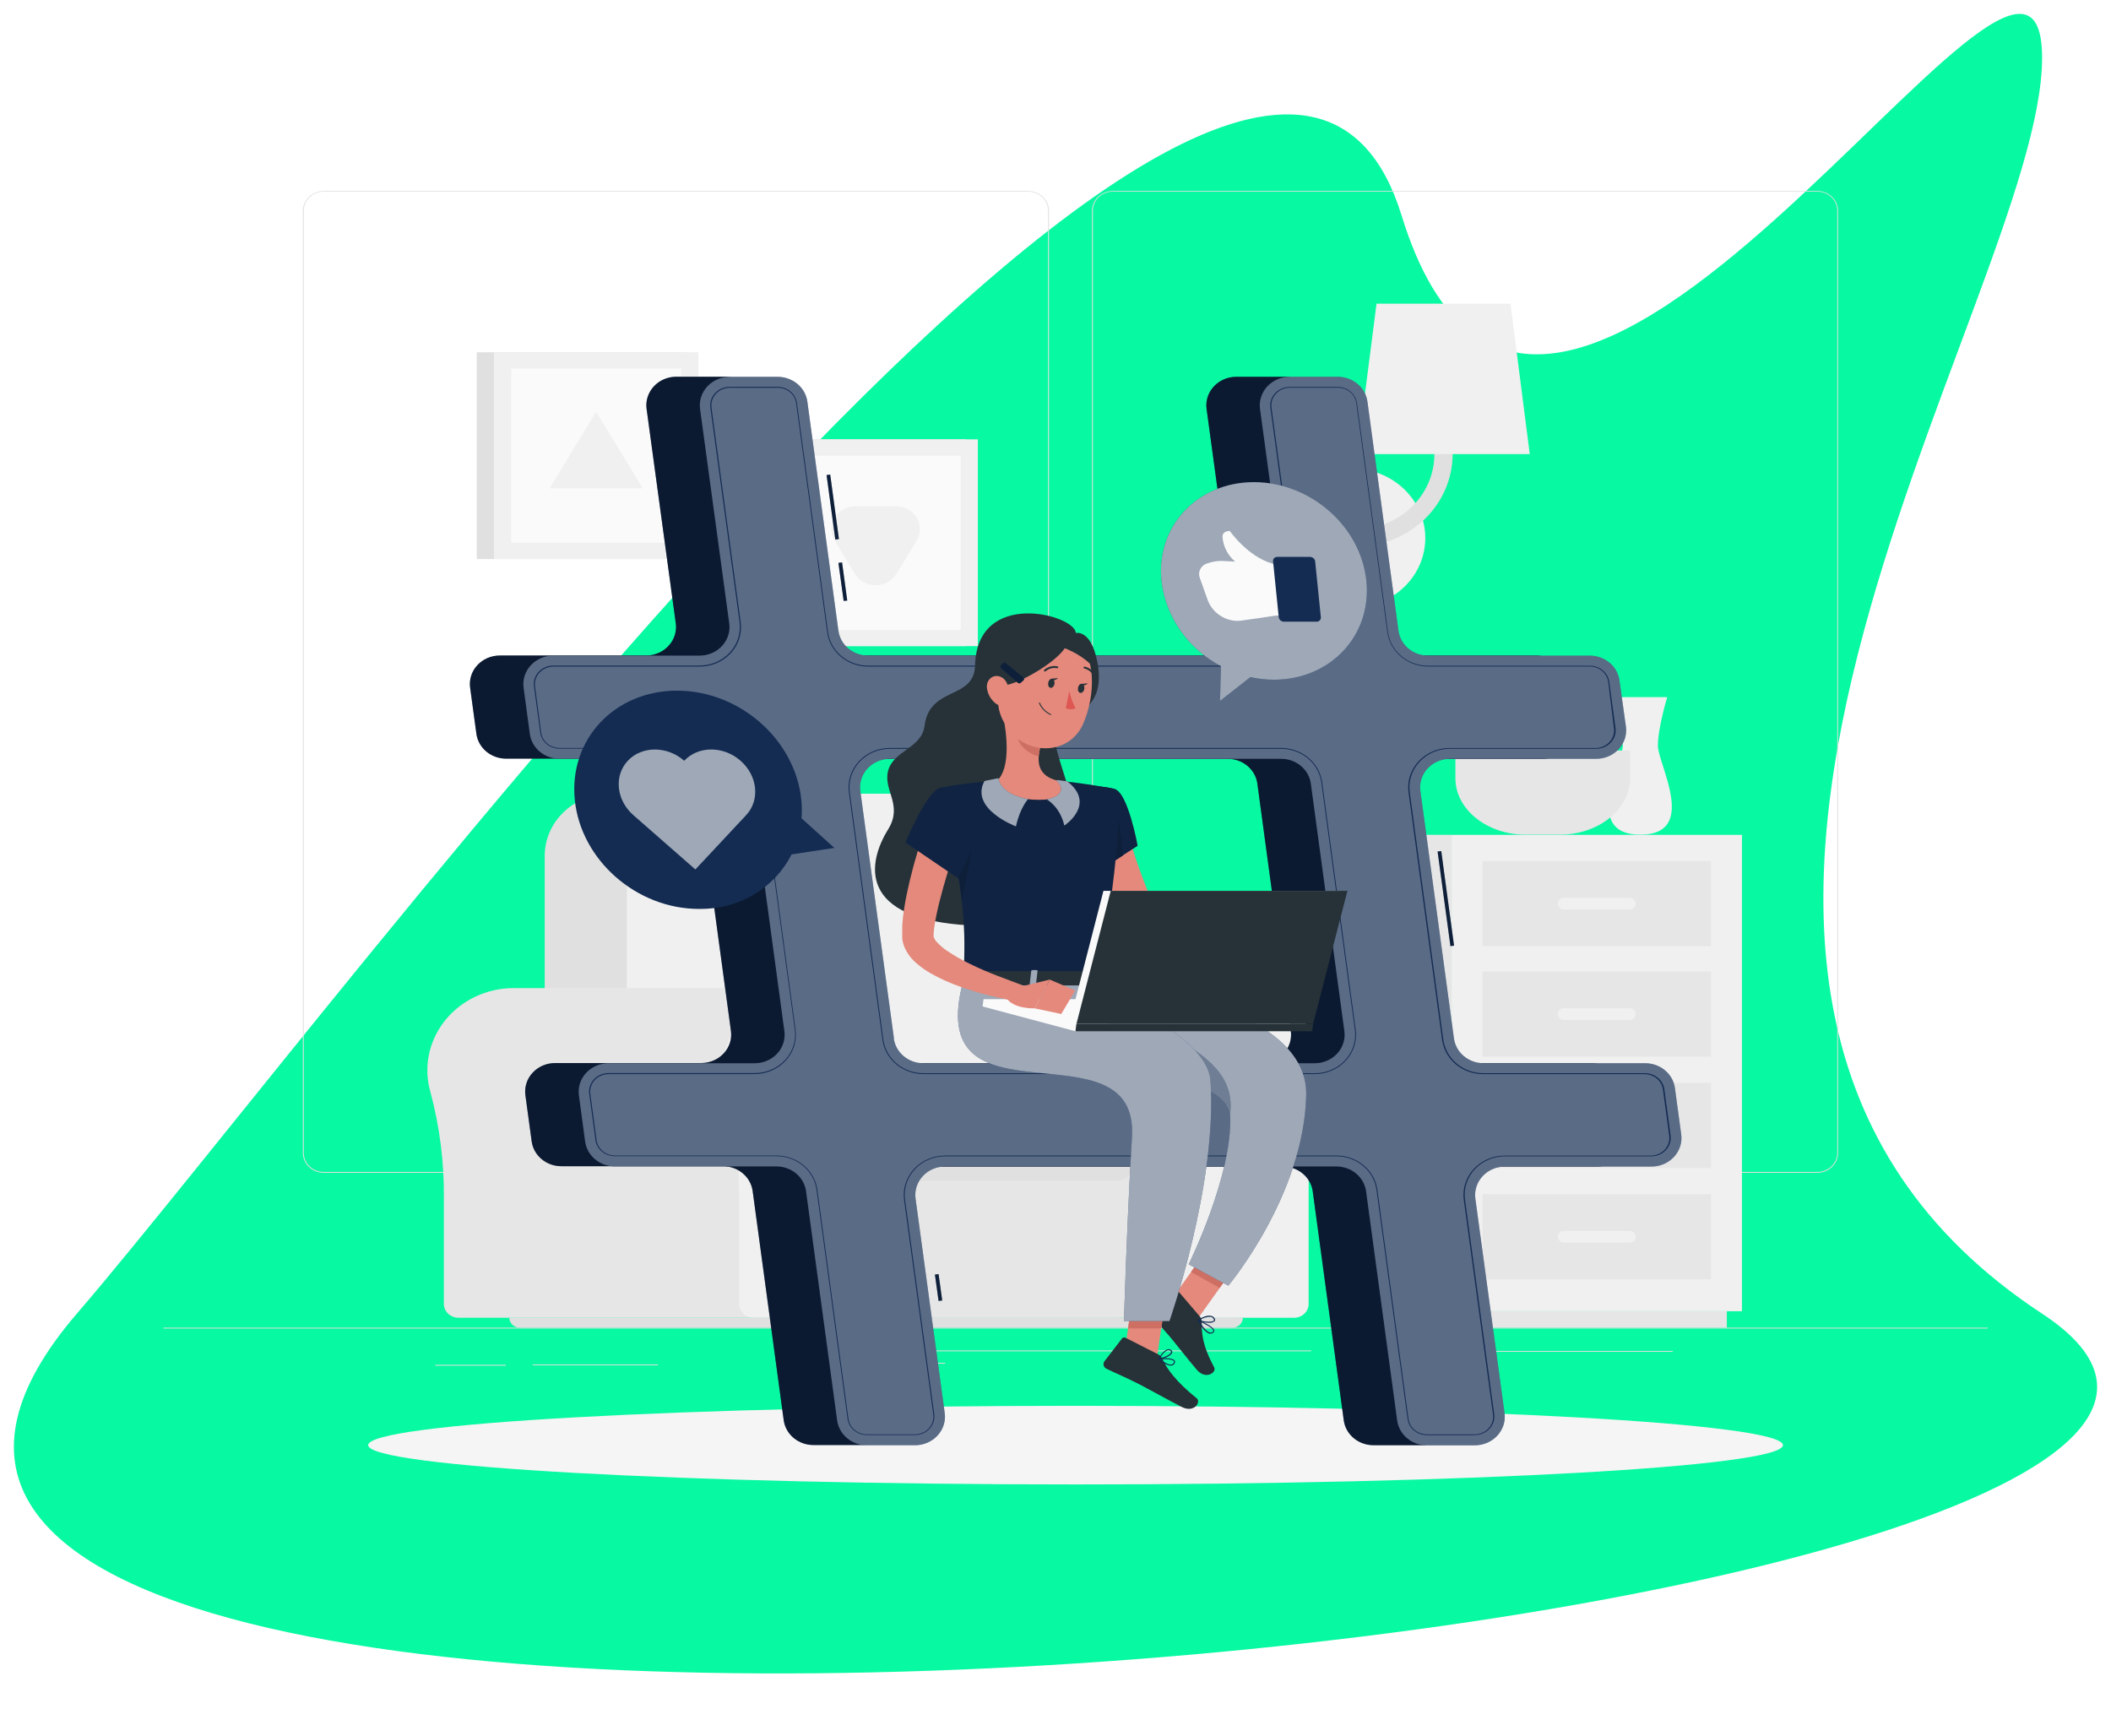 <svg width="608" height="500" viewBox="0 0 608 500" fill="none" xmlns="http://www.w3.org/2000/svg">
<g filter="url(#filter0_d_920_8628)">
<path d="M588.156 374.374C446.422 281.308 588.156 82.395 588.156 12.618C588.156 -57.159 444.699 191.354 403.682 58.068C362.666 -75.217 96.969 287.312 22.129 374.374C-130.047 551.404 729.891 467.44 588.156 374.374Z" fill="#07F9A2"/>
</g>
<g clip-path="url(#clip0_920_8628)">
<path d="M572.476 382.4H47.082V382.65H572.476V382.4Z" fill="#E0E0E0"/>
<path d="M189.538 392.99H153.391V393.24H189.538V392.99Z" fill="#E0E0E0"/>
<path d="M145.688 393.11H125.345V393.36H145.688V393.11Z" fill="#E0E0E0"/>
<path d="M272.203 392.53H230.97V392.78H272.203V392.53Z" fill="#E0E0E0"/>
<path d="M377.618 388.97H255.958V389.22H377.618V388.97Z" fill="#E0E0E0"/>
<path d="M481.762 389.1H426.081V389.35H481.762V389.1Z" fill="#E0E0E0"/>
<path d="M296.119 337.8H93.222C91.633 337.797 90.109 337.195 88.987 336.124C87.864 335.054 87.233 333.603 87.233 332.09V60.66C87.247 59.156 87.884 57.718 89.005 56.658C90.126 55.599 91.642 55.003 93.222 55H296.119C297.71 55 299.237 55.602 300.362 56.672C301.487 57.743 302.119 59.196 302.119 60.71V332.09C302.119 333.604 301.487 335.057 300.362 336.128C299.237 337.198 297.71 337.8 296.119 337.8ZM93.222 55.2C91.703 55.203 90.246 55.779 89.172 56.803C88.099 57.826 87.496 59.214 87.496 60.66V332.09C87.496 333.536 88.099 334.924 89.172 335.947C90.246 336.971 91.703 337.547 93.222 337.55H296.119C297.64 337.547 299.098 336.971 300.173 335.948C301.248 334.924 301.854 333.537 301.856 332.09V60.66C301.854 59.213 301.248 57.825 300.173 56.802C299.098 55.779 297.64 55.203 296.119 55.2H93.222Z" fill="#E0E0E0"/>
<path d="M523.415 337.8H320.508C318.917 337.797 317.393 337.195 316.268 336.125C315.144 335.054 314.511 333.604 314.508 332.09V60.66C314.524 59.155 315.164 57.717 316.287 56.658C317.41 55.598 318.926 55.002 320.508 55H523.415C524.994 55.005 526.507 55.602 527.626 56.662C528.745 57.721 529.38 59.158 529.394 60.66V332.09C529.394 333.601 528.765 335.05 527.644 336.121C526.523 337.191 525.003 337.795 523.415 337.8ZM320.508 55.2C318.987 55.203 317.529 55.779 316.454 56.802C315.379 57.825 314.773 59.213 314.771 60.66V332.09C314.773 333.537 315.379 334.924 316.454 335.948C317.529 336.971 318.987 337.547 320.508 337.55H523.415C524.936 337.547 526.394 336.971 527.469 335.948C528.544 334.924 529.15 333.537 529.152 332.09V60.66C529.15 59.213 528.544 57.825 527.469 56.802C526.394 55.779 524.936 55.203 523.415 55.2H320.508Z" fill="#E0E0E0"/>
<path d="M271.678 284.61C271.1 284.61 270.522 284.61 269.933 284.66C266.272 284.906 262.713 285.92 259.512 287.629C256.311 289.338 253.547 291.7 251.417 294.545C249.288 297.391 247.847 300.649 247.197 304.087C246.547 307.525 246.704 311.057 247.657 314.43C250.371 324.503 251.682 334.872 251.555 345.27V375.55C251.555 376.611 251.998 377.629 252.786 378.379C253.575 379.129 254.644 379.55 255.758 379.55H356.76V284.61H271.678Z" fill="#E6E6E6"/>
<path d="M381.601 308.28C381.563 302.158 379.035 296.287 374.546 291.9C370.058 287.513 363.959 284.951 357.528 284.752C351.098 284.553 344.836 286.731 340.058 290.831C335.279 294.931 332.355 300.633 331.898 306.74C331.724 309.331 331.994 311.932 332.697 314.44C335.42 324.512 336.735 334.881 336.606 345.28V375.56C336.606 376.621 337.049 377.639 337.837 378.389C338.625 379.139 339.694 379.56 340.809 379.56H372.701C373.815 379.56 374.884 379.139 375.673 378.389C376.461 377.639 376.904 376.621 376.904 375.56V343.5C376.812 333.749 378.105 324.031 380.75 314.61C381.333 312.547 381.619 310.417 381.601 308.28Z" fill="#F0F0F0"/>
<path d="M322.452 321.9H231.8V379.53H322.452V321.9Z" fill="#E6E6E6"/>
<path d="M175.699 228.61H259.342C261.821 228.599 264.279 229.055 266.573 229.951C268.868 230.846 270.953 232.165 272.711 233.83C274.468 235.495 275.863 237.474 276.814 239.653C277.766 241.833 278.256 244.17 278.256 246.53V334.93H156.879V246.53C156.879 241.779 158.862 237.222 162.391 233.862C165.92 230.501 170.707 228.612 175.699 228.61Z" fill="#E0E0E0"/>
<path d="M198.501 228.61H283.993C286.346 228.61 288.675 229.051 290.849 229.908C293.023 230.765 294.998 232.021 296.661 233.604C298.325 235.187 299.645 237.067 300.545 239.136C301.446 241.204 301.909 243.421 301.909 245.66V334.92H180.532V245.67C180.531 243.426 180.995 241.204 181.898 239.131C182.801 237.058 184.125 235.175 185.795 233.59C187.464 232.005 189.446 230.749 191.626 229.895C193.807 229.04 196.143 228.604 198.501 228.61Z" fill="#F0F0F0"/>
<path d="M237.727 316.64H321.285C322.735 316.64 324.124 317.188 325.149 318.163C326.174 319.138 326.75 320.461 326.75 321.84V334.91C326.75 336.289 326.174 337.611 325.149 338.587C324.124 339.562 322.735 340.11 321.285 340.11H237.727C237.295 340.11 236.881 339.946 236.575 339.656C236.27 339.365 236.098 338.971 236.098 338.56V318.19C236.098 317.779 236.27 317.384 236.575 317.094C236.881 316.803 237.295 316.64 237.727 316.64Z" fill="#E0E0E0"/>
<path d="M147.958 284.61C147.38 284.61 146.802 284.61 146.214 284.66C142.552 284.906 138.993 285.92 135.792 287.629C132.591 289.338 129.827 291.7 127.698 294.545C125.568 297.391 124.127 300.649 123.477 304.087C122.827 307.525 122.984 311.057 123.937 314.43C126.652 324.503 127.962 334.872 127.835 345.27V375.55C127.835 376.611 128.278 377.629 129.066 378.379C129.855 379.129 130.924 379.55 132.039 379.55H233.03V284.61H147.958Z" fill="#E6E6E6"/>
<path d="M257.86 308.28C257.822 302.158 255.294 296.287 250.806 291.9C246.317 287.513 240.218 284.951 233.787 284.752C227.357 284.553 221.095 286.731 216.317 290.831C211.538 294.931 208.614 300.633 208.158 306.74C207.983 309.331 208.253 311.932 208.956 314.44C211.679 324.512 212.994 334.881 212.865 345.28V375.56C212.865 376.621 213.308 377.639 214.096 378.389C214.885 379.139 215.954 379.56 217.068 379.56H248.96C250.074 379.56 251.144 379.139 251.932 378.389C252.72 377.639 253.163 376.621 253.163 375.56V343.5C253.071 333.749 254.365 324.031 257.009 314.61C257.592 312.547 257.878 310.417 257.86 308.28Z" fill="#F0F0F0"/>
<path d="M354.963 382.41H149.713C148.91 382.41 148.14 382.107 147.573 381.567C147.005 381.027 146.687 380.294 146.687 379.53H357.979C357.979 380.292 357.662 381.023 357.096 381.563C356.531 382.103 355.764 382.408 354.963 382.41Z" fill="#E0E0E0"/>
<path d="M197.702 101.46H137.314V161.02H197.702V101.46Z" fill="#E0E0E0"/>
<path d="M201.149 101.46H142.273V161.02H201.149V101.46Z" fill="#F0F0F0"/>
<path d="M196.21 156.32V106.15H147.201V156.32H196.21Z" fill="#FAFAFA"/>
<path d="M171.706 118.56L158.308 140.65H185.114L171.706 118.56Z" fill="#F0F0F0"/>
<path d="M278.203 126.54H217.814V186.1H278.203V126.54Z" fill="#E0E0E0"/>
<path d="M281.639 126.54H222.764V186.1H281.639V126.54Z" fill="#F0F0F0"/>
<path d="M276.701 181.41V131.24H227.692V181.41H276.701Z" fill="#FAFAFA"/>
<path d="M258.207 165.27L264.018 155.69C264.623 154.687 264.942 153.551 264.941 152.394C264.94 151.237 264.619 150.101 264.011 149.1C263.404 148.098 262.53 147.266 261.478 146.687C260.426 146.108 259.233 145.802 258.018 145.8H246.385C245.17 145.801 243.976 146.106 242.923 146.685C241.871 147.264 240.997 148.097 240.39 149.099C239.783 150.101 239.464 151.238 239.465 152.395C239.466 153.552 239.787 154.688 240.396 155.69L246.207 165.27C246.814 166.273 247.688 167.106 248.742 167.685C249.795 168.265 250.99 168.57 252.207 168.57C253.423 168.57 254.618 168.265 255.672 167.685C256.725 167.106 257.599 166.273 258.207 165.27Z" fill="#F0F0F0"/>
<path d="M418.084 240.45H401.576V377.66H418.084V240.45Z" fill="#E6E6E6"/>
<path d="M497.356 377.66H405.926V382.39H497.356V377.66Z" fill="#E6E6E6"/>
<path d="M418.074 377.67H501.706V240.46H418.074V377.67Z" fill="#F0F0F0"/>
<path d="M426.995 336.4H492.795V311.9H426.995V336.4Z" fill="#E6E6E6"/>
<path d="M426.995 368.47H492.795V343.97H426.995V368.47Z" fill="#E6E6E6"/>
<path d="M469.415 322.47H450.364C449.442 322.47 448.694 323.182 448.694 324.06V324.24C448.694 325.118 449.442 325.83 450.364 325.83H469.415C470.338 325.83 471.086 325.118 471.086 324.24V324.06C471.086 323.182 470.338 322.47 469.415 322.47Z" fill="#F0F0F0"/>
<path d="M469.415 354.54H450.364C449.442 354.54 448.694 355.252 448.694 356.13V356.31C448.694 357.188 449.442 357.9 450.364 357.9H469.415C470.338 357.9 471.086 357.188 471.086 356.31V356.13C471.086 355.252 470.338 354.54 469.415 354.54Z" fill="#F0F0F0"/>
<path d="M426.995 272.52H492.795V248.02H426.995V272.52Z" fill="#E6E6E6"/>
<path d="M426.995 304.34H492.795V279.84H426.995V304.34Z" fill="#E6E6E6"/>
<path d="M469.415 258.59H450.364C449.442 258.59 448.694 259.302 448.694 260.18V260.36C448.694 261.238 449.442 261.95 450.364 261.95H469.415C470.338 261.95 471.086 261.238 471.086 260.36V260.18C471.086 259.302 470.338 258.59 469.415 258.59Z" fill="#F0F0F0"/>
<path d="M469.415 290.4H450.364C449.442 290.4 448.694 291.112 448.694 291.99V292.17C448.694 293.049 449.442 293.76 450.364 293.76H469.415C470.338 293.76 471.086 293.049 471.086 292.17V291.99C471.086 291.112 470.338 290.4 469.415 290.4Z" fill="#F0F0F0"/>
<path d="M480.186 200.81H464.687C464.687 200.81 467.377 209.65 467.377 214.81C467.377 219.97 455.587 240.41 472.441 240.41C489.296 240.41 477.496 220.02 477.496 214.81C477.496 209.6 480.186 200.81 480.186 200.81Z" fill="#F0F0F0"/>
<path d="M439.846 212.69C439.836 214.072 439.395 215.42 438.581 216.565C437.766 217.709 436.614 218.599 435.269 219.121C433.924 219.643 432.447 219.775 431.023 219.499C429.6 219.223 428.294 218.553 427.271 217.572C426.248 216.591 425.552 215.343 425.273 213.987C424.993 212.631 425.142 211.226 425.7 209.949C426.258 208.673 427.201 207.583 428.409 206.816C429.618 206.049 431.038 205.64 432.49 205.64C434.446 205.653 436.317 206.401 437.695 207.722C439.073 209.043 439.846 210.829 439.846 212.69Z" fill="#F0F0F0"/>
<path d="M452.529 216.05C452.529 217.444 452.094 218.807 451.28 219.967C450.466 221.126 449.309 222.03 447.956 222.563C446.602 223.097 445.113 223.237 443.676 222.965C442.239 222.693 440.919 222.021 439.883 221.035C438.847 220.049 438.141 218.793 437.855 217.425C437.569 216.058 437.716 214.64 438.277 213.352C438.837 212.064 439.787 210.963 441.005 210.188C442.223 209.413 443.656 209 445.121 209C447.086 209 448.97 209.743 450.359 211.065C451.748 212.387 452.529 214.18 452.529 216.05Z" fill="#F0F0F0"/>
<path d="M463.363 213.33C463.363 214.725 462.928 216.088 462.114 217.247C461.3 218.406 460.143 219.31 458.789 219.844C457.436 220.377 455.946 220.517 454.509 220.245C453.072 219.973 451.752 219.301 450.716 218.315C449.68 217.329 448.975 216.073 448.689 214.706C448.403 213.338 448.55 211.921 449.11 210.632C449.671 209.344 450.621 208.243 451.839 207.468C453.057 206.694 454.489 206.28 455.954 206.28C457.919 206.28 459.803 207.023 461.193 208.345C462.582 209.667 463.363 211.461 463.363 213.33Z" fill="#F0F0F0"/>
<path d="M419.177 216.18V224.18C419.177 233.1 428.245 240.4 439.321 240.4H449.324C460.41 240.4 469.478 233.1 469.478 224.18V216.18H419.177Z" fill="#E6E6E6"/>
<path d="M386.865 175C381.283 175 375.93 172.89 371.982 169.134C368.035 165.377 365.818 160.283 365.818 154.97C365.818 149.658 368.035 144.563 371.982 140.807C375.93 137.051 381.283 134.94 386.865 134.94H389.45V175H386.865Z" fill="#E0E0E0"/>
<path d="M409.953 159.554C412.602 148.783 405.573 138.007 394.255 135.487C382.937 132.967 371.614 139.655 368.966 150.427C366.317 161.198 373.346 171.973 384.664 174.493C395.982 177.014 407.305 170.325 409.953 159.554Z" fill="#F0F0F0"/>
<path d="M390.396 157.48C389.699 157.48 389.031 157.217 388.538 156.748C388.046 156.279 387.769 155.643 387.769 154.98C387.769 154.317 388.046 153.681 388.538 153.213C389.031 152.744 389.699 152.48 390.396 152.48C396.42 152.475 402.197 150.196 406.457 146.143C410.718 142.09 413.116 136.594 413.124 130.86V97.61C413.124 96.947 413.401 96.311 413.894 95.843C414.386 95.374 415.055 95.11 415.751 95.11C416.448 95.11 417.116 95.374 417.609 95.843C418.102 96.311 418.378 96.947 418.378 97.61V130.86C418.367 137.919 415.415 144.685 410.17 149.675C404.924 154.666 397.813 157.472 390.396 157.48Z" fill="#E0E0E0"/>
<path d="M440.592 130.79H390.911L396.459 87.47H435.044L440.592 130.79Z" fill="#F0F0F0"/>
<path d="M309.779 427.56C422.3 427.56 513.517 422.492 513.517 416.24C513.517 409.988 422.3 404.92 309.779 404.92C197.258 404.92 106.042 409.988 106.042 416.24C106.042 422.492 197.258 427.56 309.779 427.56Z" fill="#F5F5F5"/>
<path d="M468.753 326.69L466.956 313.4C466.686 311.422 465.669 309.605 464.096 308.288C462.522 306.97 460.499 306.243 458.403 306.24H411.853C409.757 306.242 407.733 305.517 406.159 304.201C404.584 302.885 403.568 301.068 403.299 299.09L393.643 227.81C393.484 226.654 393.587 225.479 393.944 224.364C394.301 223.248 394.904 222.219 395.712 221.343C396.521 220.467 397.517 219.766 398.633 219.286C399.749 218.806 400.961 218.558 402.186 218.56H444.28C445.506 218.56 446.717 218.311 447.833 217.83C448.95 217.348 449.945 216.646 450.754 215.77C451.563 214.893 452.165 213.863 452.522 212.747C452.879 211.632 452.982 210.456 452.823 209.3L451.037 196C450.768 194.022 449.752 192.205 448.178 190.889C446.603 189.573 444.579 188.848 442.483 188.85H395.944C393.849 188.849 391.826 188.121 390.253 186.804C388.681 185.486 387.667 183.668 387.401 181.69L378.448 115.69C378.18 113.711 377.164 111.893 375.59 110.575C374.016 109.258 371.991 108.53 369.895 108.53H356.067C354.841 108.53 353.629 108.779 352.512 109.26C351.395 109.741 350.399 110.443 349.59 111.319C348.781 112.196 348.177 113.226 347.819 114.341C347.461 115.457 347.356 116.633 347.513 117.79L355.919 179.57C356.076 180.727 355.972 181.902 355.614 183.018C355.256 184.134 354.652 185.164 353.843 186.04C353.033 186.916 352.037 187.618 350.92 188.099C349.804 188.58 348.592 188.829 347.366 188.83H234.648C232.553 188.829 230.53 188.101 228.957 186.784C227.385 185.466 226.371 183.648 226.105 181.67L217.152 115.67C216.887 113.692 215.873 111.874 214.3 110.556C212.728 109.238 210.705 108.511 208.609 108.51H194.781C193.555 108.51 192.344 108.759 191.227 109.24C190.11 109.721 189.114 110.423 188.304 111.299C187.495 112.176 186.891 113.206 186.533 114.322C186.175 115.437 186.071 116.613 186.228 117.77L194.634 179.55C194.791 180.707 194.687 181.882 194.329 182.998C193.97 184.114 193.367 185.144 192.557 186.02C191.748 186.896 190.752 187.598 189.635 188.079C188.518 188.56 187.306 188.809 186.081 188.81H143.954C142.729 188.809 141.518 189.056 140.401 189.536C139.284 190.016 138.288 190.717 137.478 191.593C136.669 192.468 136.065 193.498 135.706 194.613C135.348 195.728 135.244 196.903 135.401 198.06L137.208 211.35C137.474 213.329 138.49 215.149 140.064 216.467C141.639 217.785 143.665 218.511 145.762 218.51H192.301C194.397 218.508 196.421 219.233 197.995 220.549C199.57 221.865 200.586 223.682 200.855 225.66L210.522 296.94C210.679 298.096 210.575 299.271 210.217 300.387C209.858 301.502 209.254 302.531 208.445 303.407C207.635 304.282 206.639 304.983 205.522 305.463C204.405 305.943 203.194 306.191 201.968 306.19H159.874C158.648 306.19 157.436 306.439 156.32 306.92C155.203 307.401 154.207 308.103 153.397 308.979C152.588 309.856 151.984 310.886 151.626 312.001C151.268 313.117 151.164 314.293 151.321 315.45L153.128 328.74C153.394 330.718 154.408 332.536 155.98 333.854C157.552 335.171 159.576 335.899 161.671 335.9H208.221C210.316 335.898 212.341 336.623 213.915 337.939C215.489 339.255 216.506 341.072 216.774 343.05L225.716 409.05C225.984 411.028 227 412.847 228.575 414.164C230.149 415.482 232.173 416.209 234.27 416.21H248.098C249.324 416.209 250.536 415.96 251.652 415.479C252.769 414.998 253.765 414.296 254.575 413.42C255.384 412.544 255.988 411.514 256.346 410.398C256.704 409.282 256.808 408.107 256.652 406.95L248.245 345.17C248.101 344.018 248.215 342.85 248.581 341.743C248.946 340.636 249.554 339.615 250.364 338.749C251.175 337.882 252.169 337.189 253.282 336.715C254.395 336.241 255.601 335.997 256.82 336H369.506C371.597 335.991 373.62 336.707 375.198 338.014C376.775 339.32 377.8 341.128 378.081 343.1L387.023 409.1C387.291 411.079 388.307 412.897 389.881 414.214C391.455 415.532 393.48 416.259 395.576 416.26H409.405C410.63 416.26 411.841 416.011 412.958 415.53C414.074 415.048 415.07 414.346 415.878 413.47C416.687 412.593 417.29 411.563 417.646 410.447C418.003 409.332 418.106 408.156 417.947 407L409.541 345.22C409.384 344.063 409.488 342.888 409.847 341.773C410.205 340.658 410.809 339.628 411.618 338.753C412.428 337.877 413.424 337.176 414.541 336.696C415.658 336.216 416.869 335.969 418.095 335.97H460.189C461.418 335.971 462.633 335.723 463.753 335.241C464.872 334.76 465.871 334.056 466.682 333.177C467.493 332.299 468.097 331.265 468.454 330.147C468.811 329.028 468.913 327.849 468.753 326.69ZM242.014 299.09L232.357 227.81C232.2 226.654 232.304 225.48 232.662 224.365C233.019 223.251 233.622 222.222 234.431 221.346C235.239 220.471 236.234 219.77 237.35 219.289C238.465 218.809 239.676 218.56 240.9 218.56H353.587C355.682 218.558 357.707 219.283 359.281 220.599C360.855 221.915 361.872 223.732 362.14 225.71L371.776 297C371.933 298.156 371.829 299.331 371.47 300.447C371.112 301.562 370.508 302.591 369.699 303.467C368.889 304.342 367.893 305.043 366.776 305.523C365.659 306.003 364.448 306.251 363.222 306.25H250.567C248.471 306.249 246.447 305.522 244.872 304.204C243.298 302.887 242.282 301.068 242.014 299.09Z" fill="#142C52"/>
<path opacity="0.4" d="M468.753 326.69L466.956 313.4C466.686 311.422 465.669 309.605 464.096 308.288C462.522 306.97 460.499 306.243 458.403 306.24H411.853C409.757 306.242 407.733 305.517 406.159 304.201C404.584 302.885 403.568 301.068 403.299 299.09L393.643 227.81C393.484 226.654 393.587 225.479 393.944 224.364C394.301 223.248 394.904 222.219 395.712 221.343C396.521 220.467 397.517 219.766 398.633 219.286C399.749 218.806 400.961 218.558 402.186 218.56H444.28C445.506 218.56 446.717 218.311 447.833 217.83C448.95 217.348 449.945 216.646 450.754 215.77C451.563 214.893 452.165 213.863 452.522 212.747C452.879 211.632 452.982 210.456 452.823 209.3L451.037 196C450.768 194.022 449.752 192.205 448.178 190.889C446.603 189.573 444.579 188.848 442.483 188.85H395.944C393.849 188.849 391.826 188.121 390.253 186.804C388.681 185.486 387.667 183.668 387.401 181.69L378.448 115.69C378.18 113.711 377.164 111.893 375.59 110.575C374.016 109.258 371.991 108.53 369.895 108.53H356.067C354.841 108.53 353.629 108.779 352.512 109.26C351.395 109.741 350.399 110.443 349.59 111.319C348.781 112.196 348.177 113.226 347.819 114.341C347.461 115.457 347.356 116.633 347.513 117.79L355.919 179.57C356.076 180.727 355.972 181.902 355.614 183.018C355.256 184.134 354.652 185.164 353.843 186.04C353.033 186.916 352.037 187.618 350.92 188.099C349.804 188.58 348.592 188.829 347.366 188.83H234.648C232.553 188.829 230.53 188.101 228.957 186.784C227.385 185.466 226.371 183.648 226.105 181.67L217.152 115.67C216.887 113.692 215.873 111.874 214.3 110.556C212.728 109.238 210.705 108.511 208.609 108.51H194.781C193.555 108.51 192.344 108.759 191.227 109.24C190.11 109.721 189.114 110.423 188.304 111.299C187.495 112.176 186.891 113.206 186.533 114.322C186.175 115.437 186.071 116.613 186.228 117.77L194.634 179.55C194.791 180.707 194.687 181.882 194.329 182.998C193.97 184.114 193.367 185.144 192.557 186.02C191.748 186.896 190.752 187.598 189.635 188.079C188.518 188.56 187.306 188.809 186.081 188.81H143.954C142.729 188.809 141.518 189.056 140.401 189.536C139.284 190.016 138.288 190.717 137.478 191.593C136.669 192.468 136.065 193.498 135.706 194.613C135.348 195.728 135.244 196.903 135.401 198.06L137.208 211.35C137.474 213.329 138.49 215.149 140.064 216.467C141.639 217.785 143.665 218.511 145.762 218.51H192.301C194.397 218.508 196.421 219.233 197.995 220.549C199.57 221.865 200.586 223.682 200.855 225.66L210.522 296.94C210.679 298.096 210.575 299.271 210.217 300.387C209.858 301.502 209.254 302.531 208.445 303.407C207.635 304.282 206.639 304.983 205.522 305.463C204.405 305.943 203.194 306.191 201.968 306.19H159.874C158.648 306.19 157.436 306.439 156.32 306.92C155.203 307.401 154.207 308.103 153.397 308.979C152.588 309.856 151.984 310.886 151.626 312.001C151.268 313.117 151.164 314.293 151.321 315.45L153.128 328.74C153.394 330.718 154.408 332.536 155.98 333.854C157.552 335.171 159.576 335.899 161.671 335.9H208.221C210.316 335.898 212.341 336.623 213.915 337.939C215.489 339.255 216.506 341.072 216.774 343.05L225.716 409.05C225.984 411.028 227 412.847 228.575 414.164C230.149 415.482 232.173 416.209 234.27 416.21H248.098C249.324 416.209 250.536 415.96 251.652 415.479C252.769 414.998 253.765 414.296 254.575 413.42C255.384 412.544 255.988 411.514 256.346 410.398C256.704 409.282 256.808 408.107 256.652 406.95L248.245 345.17C248.101 344.018 248.215 342.85 248.581 341.743C248.946 340.636 249.554 339.615 250.364 338.749C251.175 337.882 252.169 337.189 253.282 336.715C254.395 336.241 255.601 335.997 256.82 336H369.506C371.597 335.991 373.62 336.707 375.198 338.014C376.775 339.32 377.8 341.128 378.081 343.1L387.023 409.1C387.291 411.079 388.307 412.897 389.881 414.214C391.455 415.532 393.48 416.259 395.576 416.26H409.405C410.63 416.26 411.841 416.011 412.958 415.53C414.074 415.048 415.07 414.346 415.878 413.47C416.687 412.593 417.29 411.563 417.646 410.447C418.003 409.332 418.106 408.156 417.947 407L409.541 345.22C409.384 344.063 409.488 342.888 409.847 341.773C410.205 340.658 410.809 339.628 411.618 338.753C412.428 337.877 413.424 337.176 414.541 336.696C415.658 336.216 416.869 335.969 418.095 335.97H460.189C461.418 335.971 462.633 335.723 463.753 335.241C464.872 334.76 465.871 334.056 466.682 333.177C467.493 332.299 468.097 331.265 468.454 330.147C468.811 329.028 468.913 327.849 468.753 326.69ZM242.014 299.09L232.357 227.81C232.2 226.654 232.304 225.48 232.662 224.365C233.019 223.251 233.622 222.222 234.431 221.346C235.239 220.471 236.234 219.77 237.35 219.289C238.465 218.809 239.676 218.56 240.9 218.56H353.587C355.682 218.558 357.707 219.283 359.281 220.599C360.855 221.915 361.872 223.732 362.14 225.71L371.776 297C371.933 298.156 371.829 299.331 371.47 300.447C371.112 301.562 370.508 302.591 369.699 303.467C368.889 304.342 367.893 305.043 366.776 305.523C365.659 306.003 364.448 306.251 363.222 306.25H250.567C248.471 306.249 246.447 305.522 244.872 304.204C243.298 302.887 242.282 301.068 242.014 299.09Z" fill="black"/>
<path d="M270.322 374.71L269.271 367.11L270.322 366.98L271.373 374.58L270.322 374.71ZM417.748 272.51L414.049 245.26L415.1 245.14L418.788 272.38L417.748 272.51ZM242.981 173.07L241.478 162.13L242.529 162L244.021 173L242.981 173.07ZM240.585 155.4L238.063 136.83L239.114 136.7L241.625 155.27L240.585 155.4Z" fill="#142C52"/>
<path opacity="0.3" d="M270.322 374.71L269.271 367.11L270.322 366.98L271.373 374.58L270.322 374.71ZM417.748 272.51L414.049 245.26L415.1 245.14L418.788 272.38L417.748 272.51ZM242.981 173.07L241.478 162.13L242.529 162L244.021 173L242.981 173.07ZM240.585 155.4L238.063 136.83L239.114 136.7L241.625 155.27L240.585 155.4Z" fill="black"/>
<path d="M484.21 326.689L482.403 313.399C482.135 311.421 481.119 309.602 479.544 308.285C477.97 306.967 475.946 306.24 473.849 306.239H427.299C425.206 306.239 423.184 305.513 421.612 304.197C420.04 302.881 419.025 301.065 418.757 299.089L409.089 227.809C408.934 226.653 409.039 225.479 409.398 224.364C409.757 223.25 410.361 222.221 411.17 221.346C411.98 220.47 412.975 219.769 414.091 219.289C415.207 218.809 416.418 218.56 417.643 218.559H459.737C460.963 218.559 462.175 218.31 463.292 217.829C464.408 217.348 465.405 216.646 466.214 215.77C467.023 214.894 467.627 213.863 467.985 212.748C468.343 211.632 468.448 210.456 468.291 209.299L466.431 195.999C466.165 194.022 465.151 192.206 463.578 190.889C462.005 189.573 459.982 188.848 457.888 188.849H411.338C409.242 188.849 407.217 188.122 405.643 186.804C404.069 185.486 403.053 183.668 402.785 181.689L393.842 115.689C393.574 113.711 392.558 111.892 390.984 110.575C389.41 109.257 387.385 108.53 385.289 108.529H371.461C370.235 108.53 369.023 108.779 367.906 109.26C366.789 109.741 365.793 110.443 364.984 111.319C364.175 112.195 363.571 113.225 363.213 114.341C362.855 115.457 362.75 116.632 362.907 117.789L371.313 179.569C371.47 180.726 371.366 181.902 371.008 183.018C370.65 184.133 370.046 185.164 369.237 186.04C368.427 186.916 367.431 187.618 366.314 188.099C365.198 188.58 363.986 188.829 362.76 188.829H250.053C247.957 188.834 245.932 188.114 244.354 186.802C242.776 185.49 241.754 183.676 241.478 181.699L232.536 115.699C232.268 113.721 231.252 111.902 229.678 110.585C228.103 109.267 226.079 108.54 223.983 108.539H210.175C208.95 108.539 207.738 108.788 206.622 109.27C205.506 109.751 204.51 110.453 203.701 111.329C202.893 112.206 202.29 113.236 201.933 114.352C201.576 115.468 201.474 116.643 201.632 117.799L210.039 179.579C210.195 180.736 210.091 181.912 209.733 183.028C209.375 184.143 208.771 185.174 207.962 186.05C207.153 186.926 206.156 187.628 205.039 188.109C203.923 188.59 202.711 188.839 201.485 188.839H159.359C158.134 188.838 156.922 189.086 155.805 189.566C154.689 190.046 153.692 190.747 152.883 191.622C152.073 192.498 151.469 193.527 151.111 194.642C150.753 195.758 150.649 196.933 150.806 198.089L152.602 211.379C152.871 213.358 153.887 215.176 155.461 216.494C157.035 217.812 159.059 218.539 161.156 218.539H207.706C209.801 218.537 211.826 219.262 213.4 220.578C214.974 221.895 215.991 223.712 216.259 225.689L225.916 296.999C226.074 298.155 225.972 299.33 225.615 300.445C225.258 301.561 224.655 302.59 223.846 303.466C223.038 304.342 222.042 305.043 220.926 305.523C219.809 306.003 218.598 306.251 217.373 306.249H175.278C174.053 306.249 172.842 306.498 171.725 306.98C170.609 307.461 169.613 308.163 168.805 309.039C167.996 309.916 167.393 310.946 167.037 312.062C166.68 313.178 166.577 314.353 166.736 315.509L168.532 328.799C168.801 330.778 169.817 332.596 171.391 333.914C172.965 335.232 174.989 335.959 177.086 335.959H223.615C225.709 335.958 227.732 336.683 229.305 337.999C230.877 339.316 231.892 341.132 232.158 343.109L241.11 409.109C241.378 411.088 242.395 412.906 243.969 414.224C245.543 415.542 247.567 416.269 249.664 416.269H263.545C264.771 416.269 265.982 416.02 267.099 415.539C268.216 415.058 269.212 414.356 270.021 413.48C270.831 412.604 271.435 411.573 271.793 410.458C272.151 409.342 272.255 408.166 272.098 407.009L263.692 345.229C263.535 344.073 263.639 342.898 263.997 341.782C264.355 340.667 264.959 339.638 265.769 338.762C266.578 337.887 267.575 337.186 268.692 336.706C269.808 336.226 271.02 335.978 272.245 335.979H384.911C387.004 335.98 389.026 336.706 390.598 338.022C392.171 339.338 393.185 341.153 393.454 343.129L402.406 409.129C402.672 411.107 403.686 412.925 405.258 414.243C406.831 415.561 408.854 416.288 410.949 416.289H424.778C426.003 416.289 427.215 416.04 428.332 415.559C429.449 415.078 430.445 414.376 431.254 413.5C432.064 412.624 432.667 411.593 433.026 410.478C433.384 409.362 433.488 408.186 433.331 407.029L424.925 345.249C424.768 344.094 424.872 342.919 425.229 341.805C425.587 340.69 426.19 339.661 426.998 338.786C427.807 337.911 428.802 337.209 429.917 336.729C431.033 336.248 432.243 336 433.468 335.999H475.573C476.811 336.011 478.037 335.77 479.168 335.291C480.299 334.812 481.309 334.107 482.128 333.224C482.947 332.34 483.558 331.3 483.917 330.172C484.276 329.045 484.376 327.857 484.21 326.689ZM257.471 299.089L247.783 227.809C247.628 226.653 247.733 225.479 248.092 224.364C248.451 223.25 249.055 222.221 249.864 221.346C250.673 220.47 251.669 219.769 252.785 219.289C253.901 218.809 255.111 218.56 256.336 218.559H368.991C371.086 218.56 373.109 219.285 374.683 220.601C376.257 221.917 377.274 223.732 377.545 225.709L387.201 296.999C387.358 298.155 387.254 299.329 386.897 300.444C386.539 301.558 385.936 302.587 385.128 303.463C384.319 304.338 383.324 305.039 382.209 305.52C381.093 306 379.883 306.249 378.658 306.249H265.972C263.875 306.251 261.849 305.524 260.275 304.206C258.7 302.888 257.685 301.069 257.419 299.089H257.471Z" fill="#142C52"/>
<path opacity="0.3" d="M484.21 326.689L482.403 313.399C482.135 311.421 481.119 309.602 479.544 308.285C477.97 306.967 475.946 306.24 473.849 306.239H427.299C425.206 306.239 423.184 305.513 421.612 304.197C420.04 302.881 419.025 301.065 418.757 299.089L409.089 227.809C408.934 226.653 409.039 225.479 409.398 224.364C409.757 223.25 410.361 222.221 411.17 221.346C411.98 220.47 412.975 219.769 414.091 219.289C415.207 218.809 416.418 218.56 417.643 218.559H459.737C460.963 218.559 462.175 218.31 463.292 217.829C464.408 217.348 465.405 216.646 466.214 215.77C467.023 214.894 467.627 213.863 467.985 212.748C468.343 211.632 468.448 210.456 468.291 209.299L466.431 195.999C466.165 194.022 465.151 192.206 463.578 190.889C462.005 189.573 459.982 188.848 457.888 188.849H411.338C409.242 188.849 407.217 188.122 405.643 186.804C404.069 185.486 403.053 183.668 402.785 181.689L393.842 115.689C393.574 113.711 392.558 111.892 390.984 110.575C389.41 109.257 387.385 108.53 385.289 108.529H371.461C370.235 108.53 369.023 108.779 367.906 109.26C366.789 109.741 365.793 110.443 364.984 111.319C364.175 112.195 363.571 113.225 363.213 114.341C362.855 115.457 362.75 116.632 362.907 117.789L371.313 179.569C371.47 180.726 371.366 181.902 371.008 183.018C370.65 184.133 370.046 185.164 369.237 186.04C368.427 186.916 367.431 187.618 366.314 188.099C365.198 188.58 363.986 188.829 362.76 188.829H250.053C247.957 188.834 245.932 188.114 244.354 186.802C242.776 185.49 241.754 183.676 241.478 181.699L232.536 115.699C232.268 113.721 231.252 111.902 229.678 110.585C228.103 109.267 226.079 108.54 223.983 108.539H210.175C208.95 108.539 207.738 108.788 206.622 109.27C205.506 109.751 204.51 110.453 203.701 111.329C202.893 112.206 202.29 113.236 201.933 114.352C201.576 115.468 201.474 116.643 201.632 117.799L210.039 179.579C210.195 180.736 210.091 181.912 209.733 183.028C209.375 184.143 208.771 185.174 207.962 186.05C207.153 186.926 206.156 187.628 205.039 188.109C203.923 188.59 202.711 188.839 201.485 188.839H159.359C158.134 188.838 156.922 189.086 155.805 189.566C154.689 190.046 153.692 190.747 152.883 191.622C152.073 192.498 151.469 193.527 151.111 194.642C150.753 195.758 150.649 196.933 150.806 198.089L152.602 211.379C152.871 213.358 153.887 215.176 155.461 216.494C157.035 217.812 159.059 218.539 161.156 218.539H207.706C209.801 218.537 211.826 219.262 213.4 220.578C214.974 221.895 215.991 223.712 216.259 225.689L225.916 296.999C226.074 298.155 225.972 299.33 225.615 300.445C225.258 301.561 224.655 302.59 223.846 303.466C223.038 304.342 222.042 305.043 220.926 305.523C219.809 306.003 218.598 306.251 217.373 306.249H175.278C174.053 306.249 172.842 306.498 171.725 306.98C170.609 307.461 169.613 308.163 168.805 309.039C167.996 309.916 167.393 310.946 167.037 312.062C166.68 313.178 166.577 314.353 166.736 315.509L168.532 328.799C168.801 330.778 169.817 332.596 171.391 333.914C172.965 335.232 174.989 335.959 177.086 335.959H223.615C225.709 335.958 227.732 336.683 229.305 337.999C230.877 339.316 231.892 341.132 232.158 343.109L241.11 409.109C241.378 411.088 242.395 412.906 243.969 414.224C245.543 415.542 247.567 416.269 249.664 416.269H263.545C264.771 416.269 265.982 416.02 267.099 415.539C268.216 415.058 269.212 414.356 270.021 413.48C270.831 412.604 271.435 411.573 271.793 410.458C272.151 409.342 272.255 408.166 272.098 407.009L263.692 345.229C263.535 344.073 263.639 342.898 263.997 341.782C264.355 340.667 264.959 339.638 265.769 338.762C266.578 337.887 267.575 337.186 268.692 336.706C269.808 336.226 271.02 335.978 272.245 335.979H384.911C387.004 335.98 389.026 336.706 390.598 338.022C392.171 339.338 393.185 341.153 393.454 343.129L402.406 409.129C402.672 411.107 403.686 412.925 405.258 414.243C406.831 415.561 408.854 416.288 410.949 416.289H424.778C426.003 416.289 427.215 416.04 428.332 415.559C429.449 415.078 430.445 414.376 431.254 413.5C432.064 412.624 432.667 411.593 433.026 410.478C433.384 409.362 433.488 408.186 433.331 407.029L424.925 345.249C424.768 344.094 424.872 342.919 425.229 341.805C425.587 340.69 426.19 339.661 426.998 338.786C427.807 337.911 428.802 337.209 429.917 336.729C431.033 336.248 432.243 336 433.468 335.999H475.573C476.811 336.011 478.037 335.77 479.168 335.291C480.299 334.812 481.309 334.107 482.128 333.224C482.947 332.34 483.558 331.3 483.917 330.172C484.276 329.045 484.376 327.857 484.21 326.689ZM257.471 299.089L247.783 227.809C247.628 226.653 247.733 225.479 248.092 224.364C248.451 223.25 249.055 222.221 249.864 221.346C250.673 220.47 251.669 219.769 252.785 219.289C253.901 218.809 255.111 218.56 256.336 218.559H368.991C371.086 218.56 373.109 219.285 374.683 220.601C376.257 221.917 377.274 223.732 377.545 225.709L387.201 296.999C387.358 298.155 387.254 299.329 386.897 300.444C386.539 301.558 385.936 302.587 385.128 303.463C384.319 304.338 383.324 305.039 382.209 305.52C381.093 306 379.883 306.249 378.658 306.249H265.972C263.875 306.251 261.849 305.524 260.275 304.206C258.7 302.888 257.685 301.069 257.419 299.089H257.471Z" fill="white"/>
<path d="M424.778 413.36H410.949C409.589 413.358 408.275 412.886 407.254 412.03C406.233 411.174 405.575 409.994 405.401 408.71L396.448 342.71C396.081 340.039 394.706 337.587 392.58 335.809C390.453 334.032 387.72 333.051 384.89 333.05H272.224C270.568 333.048 268.931 333.383 267.422 334.031C265.912 334.68 264.566 335.627 263.472 336.81C262.378 337.993 261.562 339.385 261.078 340.892C260.594 342.399 260.453 343.987 260.666 345.55L269.072 407.33C269.174 408.081 269.106 408.844 268.873 409.568C268.64 410.292 268.247 410.96 267.721 411.528C267.194 412.096 266.547 412.551 265.821 412.861C265.096 413.172 264.309 413.332 263.513 413.33H249.674C248.312 413.331 246.996 412.859 245.973 412.003C244.95 411.147 244.289 409.966 244.116 408.68L235.173 342.68C234.802 340.011 233.426 337.561 231.3 335.784C229.174 334.008 226.444 333.026 223.615 333.02H177.065C175.704 333.017 174.39 332.543 173.368 331.688C172.346 330.833 171.684 329.654 171.506 328.37L169.709 315.08C169.608 314.33 169.675 313.568 169.908 312.844C170.14 312.121 170.532 311.453 171.057 310.885C171.582 310.318 172.228 309.863 172.953 309.551C173.677 309.24 174.463 309.079 175.257 309.08H217.363C219.018 309.08 220.654 308.744 222.163 308.095C223.671 307.446 225.017 306.499 226.111 305.316C227.204 304.134 228.021 302.743 228.505 301.236C228.99 299.73 229.132 298.143 228.921 296.58L219.254 225.31C218.887 222.638 217.512 220.185 215.386 218.406C213.26 216.627 210.526 215.644 207.695 215.64H161.145C159.787 215.639 158.474 215.167 157.454 214.314C156.433 213.46 155.773 212.282 155.597 211L153.79 197.7C153.688 196.949 153.756 196.186 153.989 195.462C154.222 194.738 154.615 194.07 155.141 193.502C155.667 192.934 156.315 192.479 157.04 192.168C157.766 191.858 158.553 191.698 159.349 191.7H201.443C203.099 191.702 204.736 191.367 206.246 190.719C207.755 190.07 209.101 189.123 210.195 187.94C211.289 186.757 212.106 185.365 212.59 183.858C213.073 182.351 213.214 180.763 213.002 179.2L204.595 117.42C204.494 116.67 204.562 115.908 204.794 115.184C205.026 114.461 205.418 113.793 205.943 113.225C206.468 112.658 207.114 112.203 207.839 111.892C208.563 111.58 209.349 111.419 210.144 111.42H223.972C225.333 111.423 226.647 111.896 227.669 112.752C228.691 113.607 229.353 114.786 229.531 116.07L238.473 182.07C238.842 184.74 240.218 187.191 242.344 188.968C244.47 190.745 247.202 191.726 250.032 191.73H362.739C364.395 191.732 366.032 191.397 367.542 190.749C369.051 190.1 370.397 189.153 371.491 187.97C372.585 186.787 373.402 185.395 373.885 183.888C374.369 182.381 374.51 180.793 374.298 179.23L365.891 117.45C365.79 116.7 365.858 115.938 366.09 115.214C366.322 114.491 366.714 113.823 367.239 113.255C367.764 112.688 368.41 112.233 369.135 111.922C369.859 111.61 370.645 111.449 371.44 111.45H385.268C386.628 111.455 387.941 111.929 388.962 112.784C389.984 113.639 390.646 114.817 390.827 116.1L399.769 182.1C400.136 184.771 401.511 187.223 403.638 189C405.764 190.778 408.497 191.758 411.328 191.76H457.94C459.3 191.764 460.613 192.237 461.633 193.092C462.654 193.948 463.313 195.127 463.489 196.41L465.296 209.67C465.398 210.421 465.33 211.184 465.097 211.908C464.864 212.632 464.471 213.3 463.945 213.868C463.419 214.436 462.771 214.891 462.046 215.201C461.32 215.512 460.533 215.672 459.737 215.67H417.59C415.935 215.67 414.298 216.006 412.79 216.655C411.281 217.304 409.936 218.251 408.842 219.434C407.748 220.616 406.932 222.007 406.447 223.514C405.963 225.02 405.821 226.607 406.032 228.17L415.699 299.45C416.066 302.121 417.441 304.573 419.568 306.35C421.694 308.128 424.427 309.108 427.257 309.11H473.807C475.169 309.111 476.484 309.584 477.506 310.439C478.529 311.295 479.19 312.475 479.366 313.76L481.163 327.05C481.264 327.8 481.197 328.562 480.964 329.286C480.732 330.009 480.34 330.677 479.815 331.244C479.29 331.812 478.644 332.267 477.92 332.578C477.195 332.89 476.41 333.05 475.615 333.05H433.51C431.853 333.045 430.214 333.377 428.703 334.025C427.192 334.672 425.844 335.62 424.749 336.803C423.655 337.987 422.839 339.38 422.356 340.889C421.873 342.397 421.735 343.986 421.951 345.55L430.357 407.33C430.456 408.08 430.385 408.842 430.151 409.565C429.916 410.287 429.524 410.954 428.998 411.521C428.473 412.089 427.826 412.543 427.102 412.855C426.379 413.167 425.593 413.329 424.799 413.33L424.778 413.36ZM272.224 332.82H384.911C387.802 332.826 390.592 333.831 392.763 335.648C394.934 337.466 396.337 339.972 396.711 342.7L405.664 408.7C405.829 409.918 406.452 411.038 407.418 411.852C408.384 412.667 409.627 413.121 410.918 413.13H424.746C425.502 413.126 426.248 412.969 426.935 412.67C427.623 412.371 428.235 411.935 428.732 411.393C429.229 410.851 429.599 410.215 429.818 409.527C430.036 408.838 430.098 408.113 430 407.4L421.594 345.62C421.377 344.023 421.521 342.4 422.015 340.859C422.51 339.319 423.344 337.897 424.461 336.687C425.579 335.478 426.955 334.509 428.497 333.846C430.039 333.182 431.712 332.839 433.405 332.84H475.499C476.255 332.836 477.001 332.679 477.688 332.38C478.376 332.081 478.988 331.645 479.485 331.103C479.982 330.561 480.352 329.925 480.571 329.237C480.789 328.548 480.851 327.823 480.753 327.11L478.946 313.82C478.781 312.602 478.157 311.482 477.192 310.667C476.226 309.853 474.982 309.399 473.692 309.39H427.142C424.251 309.382 421.462 308.376 419.292 306.559C417.122 304.742 415.718 302.237 415.342 299.51L405.674 228.23C405.458 226.633 405.601 225.01 406.096 223.469C406.59 221.929 407.424 220.507 408.542 219.297C409.66 218.088 411.035 217.119 412.578 216.456C414.12 215.792 415.793 215.449 417.485 215.45H459.58C460.336 215.446 461.082 215.289 461.769 214.99C462.456 214.691 463.069 214.255 463.566 213.713C464.063 213.171 464.433 212.535 464.651 211.847C464.87 211.158 464.932 210.433 464.834 209.72L463.194 196.41C463.025 195.194 462.401 194.076 461.436 193.262C460.471 192.449 459.23 191.993 457.94 191.98H411.391C408.498 191.974 405.706 190.97 403.534 189.152C401.362 187.335 399.957 184.829 399.58 182.1L390.638 116.1C390.47 114.883 389.846 113.764 388.881 112.95C387.916 112.136 386.673 111.681 385.384 111.67H371.461C370.705 111.675 369.96 111.833 369.273 112.133C368.587 112.433 367.975 112.868 367.479 113.41C366.982 113.951 366.612 114.587 366.393 115.275C366.173 115.963 366.11 116.687 366.207 117.4L374.613 179.18C374.837 180.785 374.696 182.418 374.201 183.967C373.706 185.517 372.867 186.947 371.742 188.162C370.617 189.377 369.231 190.348 367.678 191.01C366.125 191.672 364.441 192.01 362.739 192H250.053C247.16 191.994 244.368 190.99 242.196 189.172C240.024 187.355 238.619 184.849 238.242 182.12L229.3 116.12C229.132 114.903 228.508 113.784 227.543 112.97C226.578 112.156 225.335 111.701 224.046 111.69H210.175C209.419 111.694 208.673 111.851 207.986 112.15C207.299 112.449 206.686 112.884 206.189 113.426C205.692 113.968 205.322 114.605 205.104 115.293C204.885 115.982 204.823 116.707 204.921 117.42L213.328 179.2C213.548 180.804 213.405 182.434 212.908 183.981C212.412 185.528 211.573 186.956 210.448 188.168C209.323 189.381 207.938 190.35 206.387 191.011C204.835 191.672 203.153 192.009 201.454 192H159.359C158.604 192.005 157.858 192.163 157.172 192.463C156.485 192.763 155.874 193.198 155.377 193.74C154.881 194.281 154.51 194.917 154.291 195.605C154.072 196.293 154.008 197.017 154.105 197.73L155.86 211C156.027 212.217 156.651 213.336 157.616 214.15C158.582 214.964 159.824 215.419 161.114 215.43H207.664C210.556 215.436 213.348 216.44 215.52 218.258C217.693 220.075 219.098 222.581 219.475 225.31L229.131 296.59C229.35 298.187 229.207 299.809 228.714 301.35C228.221 302.89 227.388 304.312 226.271 305.522C225.154 306.732 223.779 307.701 222.237 308.364C220.696 309.028 219.023 309.371 217.331 309.37H175.278C174.523 309.374 173.776 309.531 173.089 309.83C172.402 310.129 171.79 310.564 171.293 311.106C170.796 311.648 170.426 312.285 170.207 312.973C169.988 313.662 169.926 314.387 170.025 315.1L171.821 328.39C171.989 329.607 172.612 330.726 173.578 331.54C174.543 332.354 175.785 332.809 177.075 332.82H223.615C226.506 332.826 229.296 333.831 231.467 335.648C233.638 337.466 235.041 339.972 235.415 342.7L244.368 408.7C244.533 409.918 245.156 411.038 246.122 411.852C247.088 412.667 248.331 413.121 249.622 413.13H263.545C264.3 413.126 265.047 412.969 265.734 412.67C266.421 412.371 267.034 411.935 267.531 411.393C268.028 410.851 268.398 410.215 268.616 409.527C268.835 408.838 268.897 408.113 268.799 407.4L260.392 345.62C260.176 344.023 260.319 342.4 260.814 340.859C261.308 339.319 262.142 337.897 263.26 336.687C264.378 335.478 265.754 334.509 267.296 333.846C268.838 333.182 270.511 332.839 272.203 332.84L272.224 332.82ZM378.659 309.37H265.972C263.08 309.364 260.288 308.36 258.116 306.542C255.943 304.725 254.538 302.219 254.161 299.49L244.494 228.21C244.277 226.613 244.421 224.99 244.916 223.449C245.41 221.909 246.244 220.487 247.362 219.277C248.479 218.068 249.855 217.099 251.397 216.436C252.939 215.772 254.612 215.429 256.305 215.43H368.991C371.884 215.436 374.675 216.44 376.848 218.258C379.02 220.075 380.425 222.581 380.802 225.31L390.459 296.59C390.675 298.186 390.532 299.809 390.038 301.348C389.544 302.888 388.711 304.309 387.595 305.519C386.478 306.728 385.104 307.697 383.563 308.361C382.022 309.025 380.35 309.369 378.659 309.37ZM256.305 215.68C254.649 215.68 253.013 216.016 251.504 216.665C249.996 217.313 248.65 218.261 247.557 219.444C246.463 220.626 245.647 222.017 245.162 223.524C244.677 225.03 244.536 226.617 244.746 228.18L254.413 299.46C254.783 302.13 256.158 304.581 258.284 306.358C260.411 308.135 263.142 309.116 265.972 309.12H378.659C380.314 309.122 381.952 308.787 383.461 308.139C384.97 307.49 386.317 306.543 387.411 305.36C388.505 304.177 389.321 302.785 389.805 301.278C390.289 299.771 390.429 298.183 390.217 296.62L380.56 225.35C380.193 222.678 378.819 220.225 376.693 218.446C374.566 216.667 371.833 215.684 369.002 215.68H256.305Z" fill="#142C52"/>
<path d="M337.016 374.84L345.264 379.43L357.716 361.95L349.468 357.35L337.016 374.84Z" fill="#E4897B"/>
<path d="M345.559 379.17L338.781 371.24C338.667 371.101 338.503 371.008 338.321 370.976C338.139 370.945 337.951 370.978 337.793 371.07L330.438 375.27C330.256 375.382 330.101 375.529 329.983 375.702C329.865 375.875 329.787 376.07 329.753 376.274C329.72 376.478 329.731 376.686 329.788 376.885C329.844 377.084 329.944 377.27 330.081 377.43C332.497 380.15 333.811 381.35 336.795 384.84C338.623 386.99 342.186 391.61 344.729 394.57C347.271 397.53 350.476 395.3 349.699 393.85C346.21 387.35 346.074 383.85 346.126 380.7C346.135 380.142 345.934 379.599 345.559 379.17Z" fill="#263238"/>
<path d="M348.659 384.14H348.459C347.114 383.94 345.685 381.7 344.96 380.39C344.944 380.362 344.938 380.331 344.942 380.3C344.945 380.269 344.959 380.24 344.981 380.217C345.003 380.194 345.032 380.178 345.064 380.172C345.096 380.165 345.129 380.168 345.159 380.18C345.601 380.36 349.489 381.99 349.73 383.18C349.751 383.287 349.743 383.397 349.706 383.501C349.669 383.604 349.605 383.697 349.52 383.77C349.41 383.884 349.277 383.975 349.129 384.039C348.981 384.103 348.821 384.137 348.659 384.14ZM345.506 380.62C346.609 382.51 347.744 383.7 348.553 383.82C348.697 383.843 348.845 383.832 348.983 383.787C349.121 383.741 349.244 383.663 349.342 383.56C349.386 383.519 349.42 383.469 349.44 383.413C349.46 383.357 349.466 383.298 349.457 383.24C349.257 382.44 346.809 381.21 345.506 380.62Z" fill="#142C52"/>
<path d="M348.196 381C347.114 380.992 346.044 380.785 345.044 380.39C345.019 380.38 344.998 380.364 344.983 380.342C344.968 380.321 344.96 380.296 344.96 380.27C344.955 380.243 344.958 380.216 344.97 380.191C344.981 380.166 344.999 380.145 345.023 380.13C345.117 380.07 347.24 378.7 348.743 378.98C348.956 379.018 349.16 379.097 349.34 379.213C349.521 379.328 349.675 379.477 349.793 379.65C350.119 380.12 349.993 380.42 349.793 380.58C349.337 380.908 348.765 381.059 348.196 381ZM345.433 380.23C346.725 380.72 349.1 380.89 349.583 380.38C349.583 380.33 349.762 380.19 349.499 379.82C349.406 379.679 349.284 379.558 349.139 379.465C348.994 379.372 348.831 379.309 348.659 379.28C347.502 379.285 346.375 379.631 345.433 380.27V380.23Z" fill="#142C52"/>
<path d="M324.07 237.13L324.469 238.65L324.921 240.29C325.226 241.39 325.573 242.5 325.919 243.61C326.62 245.83 327.359 248.047 328.137 250.26C328.956 252.46 329.744 254.68 330.638 256.87C331.068 257.96 331.499 259.07 331.951 260.16L332.487 261.47C332.599 261.696 332.74 261.907 332.907 262.1C334.217 263.355 335.809 264.312 337.562 264.9C339.714 265.732 341.931 266.401 344.193 266.9C346.525 267.42 348.921 267.85 351.349 268.21C353.776 268.57 356.266 268.85 358.704 269.1L358.788 273.81C353.548 274.329 348.266 274.329 343.026 273.81C340.284 273.548 337.572 273.049 334.925 272.32C333.479 271.911 332.073 271.386 330.722 270.75C329.172 270.037 327.753 269.091 326.518 267.95C325.803 267.273 325.185 266.51 324.68 265.68C324.538 265.463 324.408 265.24 324.291 265.01L324.049 264.54L323.629 263.71C323.061 262.6 322.494 261.49 321.969 260.36C320.918 258.1 319.867 255.83 318.942 253.51C318.018 251.19 317.124 248.85 316.326 246.51C315.937 245.31 315.569 244.1 315.275 242.88L314.771 241.02C314.623 240.37 314.487 239.81 314.34 239.02L324.07 237.13Z" fill="#E4897B"/>
<path d="M320.949 227.22C324.89 228.17 327.653 243.61 327.653 243.61L316.788 250.61C316.788 250.61 306.375 235.04 309.433 230.91C312.564 226.65 315.201 225.82 320.949 227.22Z" fill="#142C52"/>
<path opacity="0.2" d="M320.949 227.22C324.89 228.17 327.653 243.61 327.653 243.61L316.788 250.61C316.788 250.61 306.375 235.04 309.433 230.91C312.564 226.65 315.201 225.82 320.949 227.22Z" fill="black"/>
<path d="M321.338 232.83L312.932 234.69L312.123 242.54C313.553 245.315 315.131 248.018 316.851 250.64L323.44 246.38C323.093 242.77 322.389 235.27 321.338 232.83Z" fill="#142C52"/>
<path opacity="0.3" d="M321.338 232.83L312.932 234.69L312.123 242.54C313.553 245.315 315.131 248.018 316.851 250.64L323.44 246.38C323.093 242.77 322.389 235.27 321.338 232.83Z" fill="black"/>
<path d="M357.254 269L364.032 262.46L364.925 271.67C364.925 271.67 359.839 274.95 356.319 273.19L357.254 269Z" fill="#E4897B"/>
<path d="M372.007 261.47L372.312 269.23L364.925 271.66L364.032 262.45L372.007 261.47Z" fill="#E4897B"/>
<path d="M323.408 392.83H332.97L336.049 371.75H326.476L323.408 392.83Z" fill="#E4897B"/>
<path d="M333.601 390.11L324.144 385.3C323.982 385.215 323.793 385.19 323.613 385.229C323.433 385.267 323.274 385.367 323.166 385.51L318.091 392.1C317.97 392.271 317.888 392.464 317.851 392.667C317.813 392.87 317.821 393.078 317.874 393.278C317.926 393.478 318.022 393.665 318.156 393.827C318.289 393.989 318.457 394.123 318.648 394.22C321.979 395.84 323.681 396.46 327.853 398.57C330.417 399.87 336.848 403.46 340.399 405.26C343.951 407.06 345.99 403.81 344.687 402.76C338.834 398.06 335.997 394.23 334.767 391.32C334.545 390.795 334.131 390.365 333.601 390.11Z" fill="#263238"/>
<path d="M280.83 191.67C280.588 201.67 267.727 197.54 266.287 209.06C265.478 215.53 257.24 216.2 255.779 222.06C254.35 227.73 260.161 231.85 255.779 238.91C249.916 248.36 246.637 264.84 279.538 266.55C304 267.82 312.606 244.17 308.455 229.64C304.305 215.11 301.993 212.87 306.543 208.87C311.093 204.87 318.385 202.87 316.053 190.65C314.245 181.2 309.853 182.31 309.853 182.31C309.632 177.09 281.408 169.42 280.83 191.67Z" fill="#263238"/>
<path d="M357.716 361.95L351.296 370.96L343.037 366.37L349.457 357.35L357.716 361.95Z" fill="#CE6F64"/>
<path d="M326.476 371.76H336.049L334.452 382.62H324.89L326.476 371.76Z" fill="#CE6F64"/>
<path d="M320.949 227.22C320.949 227.22 325.51 228.75 316.378 282.15H277.499C278.151 267.15 278.161 257.83 270.606 226.95C276.046 225.885 281.559 225.196 287.103 224.89C292.977 224.49 298.873 224.49 304.746 224.89C312.354 225.55 320.949 227.22 320.949 227.22Z" fill="#142C52"/>
<path opacity="0.2" d="M320.949 227.22C320.949 227.22 325.51 228.75 316.378 282.15H277.499C278.151 267.15 278.161 257.83 270.606 226.95C276.046 225.885 281.559 225.196 287.103 224.89C292.977 224.49 298.873 224.49 304.746 224.89C312.354 225.55 320.949 227.22 320.949 227.22Z" fill="black"/>
<path d="M288.89 206C290.004 211.4 291.117 221.29 287.145 224.9C287.145 224.9 288.701 230.38 299.24 230.38C309.391 230.38 304.788 224.9 304.788 224.9C298.483 223.46 298.62 218.99 299.723 214.79L288.89 206Z" fill="#E4897B"/>
<path d="M293.303 209.58L299.713 214.78C299.442 215.763 299.263 216.767 299.177 217.78C296.75 217.45 293.429 214.92 293.177 212.51C293.035 211.534 293.078 210.542 293.303 209.58Z" fill="#CE6F64"/>
<path d="M288.228 191.76C287.177 200.76 286.462 204.5 290.329 209.86C296.13 217.92 307.951 217.24 311.839 208.76C315.338 201.13 316.546 187.76 308.077 182.65C306.216 181.518 304.082 180.857 301.877 180.732C299.672 180.606 297.47 181.02 295.481 181.933C293.491 182.846 291.781 184.228 290.511 185.948C289.241 187.668 288.455 189.669 288.228 191.76Z" fill="#E4897B"/>
<path d="M288.175 197.059C289.51 199.419 309.937 188.669 307.615 182.899C305.292 177.129 299.208 179.219 299.208 179.219C299.208 179.219 288.417 181.559 286.599 186.889C284.781 192.219 288.175 197.059 288.175 197.059Z" fill="#263238"/>
<path d="M284.245 198.09C284.435 199.822 285.31 201.421 286.694 202.56C288.543 204.05 290.382 202.72 290.634 200.56C290.865 198.63 290.182 195.56 287.965 194.86C285.748 194.16 284.035 196 284.245 198.09Z" fill="#E4897B"/>
<path d="M316.378 282.149C316.378 282.149 376.841 287.689 376.21 315.439C375.559 344.309 353.776 370.309 353.776 370.309L342.354 364.159C342.354 364.159 354.963 338.749 354.312 321.439C353.786 306.639 295.804 303.799 295.804 303.799L287.807 282.149H316.378Z" fill="#142C52"/>
<path opacity="0.6" d="M316.378 282.149C316.378 282.149 376.841 287.689 376.21 315.439C375.559 344.309 353.776 370.309 353.776 370.309L342.354 364.159C342.354 364.159 354.963 338.749 354.312 321.439C353.786 306.639 295.804 303.799 295.804 303.799L287.807 282.149H316.378Z" fill="#FAFAFA"/>
<path d="M337.447 298.42L338.666 310.22C347.124 312.74 353.629 316.22 354.27 320.88C355.699 310.44 348.049 304.27 337.447 298.42Z" fill="#142C52"/>
<path opacity="0.4" d="M337.447 298.42L338.666 310.22C347.124 312.74 353.629 316.22 354.27 320.88C355.699 310.44 348.049 304.27 337.447 298.42Z" fill="#FAFAFA"/>
<path d="M306.123 282.149C306.123 282.149 347.608 295.229 348.659 311.419C350.592 341.229 336.816 380.519 336.816 380.519H323.723C323.723 380.519 324.459 354.449 326.025 327.439C327.979 293.509 265.079 326.969 277.541 282.149H306.123Z" fill="#142C52"/>
<path opacity="0.6" d="M306.123 282.149C306.123 282.149 347.608 295.229 348.659 311.419C350.592 341.229 336.816 380.519 336.816 380.519H323.723C323.723 380.519 324.459 354.449 326.025 327.439C327.979 293.509 265.079 326.969 277.541 282.149H306.123Z" fill="#FAFAFA"/>
<path d="M301.909 196.65C301.772 197.37 302.067 198.02 302.56 198.11C303.054 198.2 303.611 197.67 303.706 196.95C303.8 196.23 303.548 195.57 303.054 195.49C302.56 195.41 302.046 195.92 301.909 196.65Z" fill="#263238"/>
<path d="M310.483 198.11C310.357 198.83 310.641 199.48 311.145 199.57C311.65 199.66 312.196 199.14 312.291 198.41C312.385 197.68 312.133 197.04 311.629 196.95C311.124 196.86 310.62 197.38 310.483 198.11Z" fill="#263238"/>
<path d="M311.408 197L313.321 196.81C313.321 196.81 312.133 198 311.408 197Z" fill="#263238"/>
<path d="M307.982 199C308.344 200.736 308.948 202.417 309.779 204C309.341 204.191 308.864 204.29 308.382 204.29C307.899 204.29 307.423 204.191 306.984 204L307.982 199Z" fill="#DE5753"/>
<path d="M302.655 205.94H302.592C301.065 205.256 299.87 204.044 299.25 202.55C299.244 202.533 299.241 202.515 299.243 202.497C299.244 202.478 299.249 202.461 299.258 202.445C299.267 202.429 299.279 202.415 299.294 202.404C299.309 202.392 299.327 202.384 299.345 202.38C299.362 202.373 299.381 202.371 299.399 202.371C299.418 202.372 299.436 202.376 299.452 202.383C299.469 202.391 299.484 202.402 299.496 202.415C299.508 202.428 299.518 202.443 299.524 202.46C300.116 203.872 301.24 205.023 302.676 205.69C302.71 205.705 302.737 205.732 302.751 205.766C302.764 205.799 302.764 205.837 302.75 205.87C302.74 205.887 302.726 205.902 302.71 205.914C302.694 205.926 302.675 205.935 302.655 205.94Z" fill="#263238"/>
<path d="M300.953 193.409C300.912 193.409 300.872 193.4 300.835 193.383C300.799 193.366 300.767 193.34 300.743 193.309C300.714 193.286 300.691 193.257 300.675 193.224C300.659 193.191 300.651 193.156 300.651 193.119C300.651 193.083 300.659 193.048 300.675 193.015C300.691 192.982 300.714 192.953 300.743 192.929C301.25 192.485 301.862 192.162 302.528 191.988C303.193 191.814 303.892 191.794 304.567 191.929C304.641 191.948 304.704 191.994 304.743 192.057C304.781 192.119 304.792 192.194 304.772 192.264C304.753 192.335 304.705 192.395 304.639 192.431C304.573 192.468 304.494 192.478 304.42 192.459C303.834 192.348 303.228 192.373 302.654 192.531C302.08 192.69 301.554 192.977 301.121 193.369C301.07 193.398 301.012 193.412 300.953 193.409Z" fill="#263238"/>
<path d="M315.17 194.86C315.114 194.856 315.061 194.838 315.014 194.808C314.968 194.779 314.931 194.738 314.907 194.69C314.684 194.165 314.333 193.697 313.884 193.325C313.435 192.953 312.9 192.688 312.322 192.55C312.246 192.537 312.178 192.497 312.132 192.437C312.087 192.377 312.068 192.303 312.081 192.23C312.096 192.159 312.139 192.096 312.202 192.055C312.265 192.014 312.342 191.998 312.417 192.01C313.091 192.158 313.717 192.459 314.242 192.887C314.767 193.316 315.176 193.858 315.433 194.47C315.45 194.502 315.46 194.538 315.461 194.574C315.463 194.611 315.457 194.647 315.443 194.681C315.429 194.715 315.408 194.745 315.381 194.771C315.354 194.797 315.321 194.817 315.285 194.83C315.251 194.85 315.211 194.861 315.17 194.86Z" fill="#263238"/>
<path d="M337.184 393.35C336.06 393.35 334.536 392.23 333.685 391.51C333.659 391.492 333.64 391.467 333.631 391.438C333.621 391.41 333.622 391.379 333.632 391.35C333.642 391.321 333.66 391.296 333.684 391.276C333.708 391.257 333.738 391.244 333.769 391.24C334.158 391.24 337.573 390.94 338.287 391.83C338.364 391.924 338.413 392.035 338.43 392.153C338.446 392.271 338.43 392.39 338.382 392.5C338.324 392.693 338.215 392.868 338.066 393.01C337.918 393.152 337.733 393.255 337.531 393.31C337.417 393.334 337.301 393.348 337.184 393.35ZM334.179 391.52C335.566 392.62 336.764 393.18 337.447 393.01C337.599 392.97 337.737 392.892 337.847 392.785C337.958 392.678 338.037 392.545 338.077 392.4C338.117 392.344 338.138 392.278 338.138 392.21C338.138 392.142 338.117 392.076 338.077 392.02C337.573 391.44 335.366 391.45 334.179 391.52Z" fill="#142C52"/>
<path d="M333.79 391.55C333.761 391.552 333.732 391.545 333.708 391.531C333.683 391.517 333.664 391.495 333.653 391.47C333.64 391.447 333.634 391.421 333.634 391.395C333.634 391.369 333.64 391.343 333.653 391.32C333.706 391.23 334.998 388.94 336.322 388.64C336.481 388.596 336.649 388.589 336.811 388.618C336.974 388.648 337.127 388.714 337.257 388.81C337.405 388.883 337.521 389.003 337.585 389.149C337.648 389.296 337.655 389.459 337.604 389.61C337.321 390.53 334.956 391.52 333.8 391.55H333.79ZM336.606 388.91H336.385C335.44 389.12 334.452 390.59 334.074 391.18C335.177 391.02 337.068 390.18 337.289 389.49C337.289 389.38 337.342 389.21 337.068 389.03C336.931 388.945 336.769 388.903 336.606 388.91Z" fill="#142C52"/>
<path d="M302.823 195.49L304.746 195.3C304.746 195.3 303.548 196.5 302.823 195.49Z" fill="#263238"/>
<path d="M276.953 280L276.648 283.31C276.511 283.57 276.827 283.83 277.278 283.83H316.567C316.925 283.83 317.208 283.67 317.229 283.46L317.587 280.15C317.587 279.92 317.303 279.72 316.925 279.72H277.583C277.462 279.713 277.341 279.736 277.231 279.784C277.121 279.833 277.025 279.907 276.953 280Z" fill="#263238"/>
<path d="M282.238 284.17H281.187C280.977 284.17 280.82 284.07 280.83 283.94L281.324 279.64C281.324 279.51 281.524 279.41 281.734 279.41H282.785C282.995 279.41 283.152 279.51 283.142 279.64L282.648 283.94C282.627 284.07 282.459 284.17 282.238 284.17Z" fill="#142C52"/>
<path opacity="0.6" d="M282.238 284.17H281.187C280.977 284.17 280.82 284.07 280.83 283.94L281.324 279.64C281.324 279.51 281.524 279.41 281.734 279.41H282.785C282.995 279.41 283.152 279.51 283.142 279.64L282.648 283.94C282.627 284.07 282.459 284.17 282.238 284.17Z" fill="#FAFAFA"/>
<path d="M313.615 284.17H312.564C312.354 284.17 312.196 284.07 312.217 283.94L312.711 279.64C312.711 279.51 312.9 279.41 313.11 279.41H314.161C314.371 279.41 314.529 279.51 314.508 279.64L314.014 283.94C313.983 284.07 313.825 284.17 313.615 284.17Z" fill="#142C52"/>
<path opacity="0.6" d="M313.615 284.17H312.564C312.354 284.17 312.196 284.07 312.217 283.94L312.711 279.64C312.711 279.51 312.9 279.41 313.11 279.41H314.161C314.371 279.41 314.529 279.51 314.508 279.64L314.014 283.94C313.983 284.07 313.825 284.17 313.615 284.17Z" fill="#FAFAFA"/>
<path d="M297.926 284.17H296.876C296.666 284.17 296.497 284.07 296.518 283.94L297.012 279.64C297.012 279.51 297.212 279.41 297.422 279.41H298.473C298.683 279.41 298.841 279.51 298.83 279.64L298.336 283.94C298.315 284.07 298.137 284.17 297.926 284.17Z" fill="#142C52"/>
<path opacity="0.6" d="M297.926 284.17H296.876C296.666 284.17 296.497 284.07 296.518 283.94L297.012 279.64C297.012 279.51 297.212 279.41 297.422 279.41H298.473C298.683 279.41 298.841 279.51 298.83 279.64L298.336 283.94C298.315 284.07 298.137 284.17 297.926 284.17Z" fill="#FAFAFA"/>
<path d="M279.79 241.29L274.778 245.35C275.828 250.75 276.564 255.25 277.026 259.25C277.962 255.24 280.357 244.36 279.79 241.29Z" fill="#142C52"/>
<path opacity="0.3" d="M279.79 241.29L274.778 245.35C275.828 250.75 276.564 255.25 277.026 259.25C277.962 255.24 280.357 244.36 279.79 241.29Z" fill="black"/>
<path d="M385.972 256.6H317.807L307.93 294.91H376.095L385.972 256.6Z" fill="#FAFAFA"/>
<path d="M351.433 287.78L309.748 297.03L282.995 289.89L283.268 287.78H351.433Z" fill="#FAFAFA"/>
<path d="M276.448 240.119C275.639 242.669 274.757 245.299 273.968 247.899C273.18 250.499 272.35 253.119 271.636 255.729C270.921 258.339 270.238 260.939 269.713 263.489C269.461 264.759 269.219 266.029 269.061 267.229C268.949 268.072 268.889 268.92 268.883 269.769C269.114 270.451 269.51 271.07 270.039 271.579C270.836 272.403 271.72 273.147 272.676 273.799C274.864 275.282 277.172 276.596 279.58 277.729C282.049 278.939 284.634 280.039 287.271 281.059C289.909 282.079 292.599 283.059 295.236 284.059L294.018 288.579C291.002 288.129 288.133 287.489 285.212 286.799C282.291 286.109 279.443 285.199 276.574 284.199C273.61 283.168 270.754 281.876 268.042 280.339C266.535 279.481 265.126 278.476 263.839 277.339C262.221 275.95 260.997 274.196 260.277 272.239C260.079 271.643 259.941 271.03 259.867 270.409V269.929V269.569V268.929C259.867 268.089 259.867 267.289 259.867 266.499C259.951 264.939 260.13 263.499 260.361 261.999C260.792 259.079 261.412 256.259 262.063 253.479C263.405 247.947 265.043 242.483 266.97 237.109L276.448 240.119Z" fill="#E4897B"/>
<path d="M270.648 227C266.76 228.13 260.802 242.67 260.802 242.67L275.902 252.94C275.902 252.94 282.69 240.51 281.051 235.72C279.307 230.69 275.103 225.67 270.648 227Z" fill="#142C52"/>
<path opacity="0.2" d="M270.648 227C266.76 228.13 260.802 242.67 260.802 242.67L275.902 252.94C275.902 252.94 282.69 240.51 281.051 235.72C279.307 230.69 275.103 225.67 270.648 227Z" fill="black"/>
<path d="M293.271 284.339L302.35 282.149L298.021 290.439C298.021 290.439 291.895 290.689 289.867 287.439L293.271 284.339Z" fill="#E4897B"/>
<path d="M309.674 285.299L305.66 292.059L298.021 290.439L302.35 282.149L309.674 285.299Z" fill="#E4897B"/>
<path d="M388.074 256.6H319.909L310.032 294.91H378.196L388.074 256.6Z" fill="#263238"/>
<path d="M378.196 294.91L377.923 297.03H309.748L310.021 294.91H378.196Z" fill="#263238"/>
<path d="M305.986 186.42C315.17 189.92 315.926 194.95 315.443 191.42C314.75 186.35 310.326 182.7 307.152 181.47C305.292 180.73 301.972 184.89 305.986 186.42Z" fill="#263238"/>
<path d="M288.869 190.999L288.249 191.689C288.152 191.785 288.098 191.912 288.098 192.044C288.098 192.177 288.152 192.304 288.249 192.399L293.208 196.699C293.307 196.786 293.437 196.834 293.571 196.834C293.705 196.834 293.835 196.786 293.933 196.699L294.785 195.949C294.841 195.902 294.886 195.843 294.916 195.778C294.947 195.712 294.963 195.641 294.963 195.569C294.963 195.498 294.947 195.427 294.916 195.361C294.886 195.296 294.841 195.237 294.785 195.189L289.583 190.949C289.479 190.872 289.348 190.835 289.216 190.844C289.084 190.853 288.96 190.909 288.869 190.999Z" fill="#142C52"/>
<path opacity="0.3" d="M288.869 190.999L288.249 191.689C288.152 191.785 288.098 191.912 288.098 192.044C288.098 192.177 288.152 192.304 288.249 192.399L293.208 196.699C293.307 196.786 293.437 196.834 293.571 196.834C293.705 196.834 293.835 196.786 293.933 196.699L294.785 195.949C294.841 195.902 294.886 195.843 294.916 195.778C294.947 195.712 294.963 195.641 294.963 195.569C294.963 195.498 294.947 195.427 294.916 195.361C294.886 195.296 294.841 195.237 294.785 195.189L289.583 190.949C289.479 190.872 289.348 190.835 289.216 190.844C289.084 190.853 288.96 190.909 288.869 190.999Z" fill="black"/>
<path d="M287.597 224.259C287.702 225.019 288.585 228.769 296.088 230.179C296.088 230.179 293.86 232.489 292.599 238.019C292.599 238.019 279.443 233.109 283.436 225.149C283.468 225.086 283.515 225.03 283.573 224.986C283.631 224.943 283.7 224.913 283.772 224.899L287.429 224.159C287.447 224.155 287.466 224.154 287.484 224.157C287.502 224.159 287.52 224.166 287.536 224.175C287.551 224.184 287.565 224.197 287.576 224.211C287.586 224.226 287.594 224.242 287.597 224.259Z" fill="#142C52"/>
<path opacity="0.6" d="M287.597 224.259C287.702 225.019 288.585 228.769 296.088 230.179C296.088 230.179 293.86 232.489 292.599 238.019C292.599 238.019 279.443 233.109 283.436 225.149C283.468 225.086 283.515 225.03 283.573 224.986C283.631 224.943 283.7 224.913 283.772 224.899L287.429 224.159C287.447 224.155 287.466 224.154 287.484 224.157C287.502 224.159 287.52 224.166 287.536 224.175C287.551 224.184 287.565 224.197 287.576 224.211C287.586 224.226 287.594 224.242 287.597 224.259Z" fill="#FAFAFA"/>
<path d="M304.357 224.84C305.261 225.75 307.73 228.84 301.489 230.26C301.489 230.26 305.282 232.26 306.543 237.79C306.543 237.79 315.884 231.68 307.384 225.04C307.374 225.036 307.363 225.033 307.352 225.033C307.341 225.033 307.33 225.036 307.321 225.04L304.473 224.66C304.451 224.662 304.43 224.668 304.412 224.679C304.393 224.69 304.378 224.704 304.367 224.722C304.355 224.74 304.349 224.759 304.347 224.78C304.345 224.801 304.349 224.821 304.357 224.84Z" fill="#142C52"/>
<path opacity="0.6" d="M304.357 224.84C305.261 225.75 307.73 228.84 301.489 230.26C301.489 230.26 305.282 232.26 306.543 237.79C306.543 237.79 315.884 231.68 307.384 225.04C307.374 225.036 307.363 225.033 307.352 225.033C307.341 225.033 307.33 225.036 307.321 225.04L304.473 224.66C304.451 224.662 304.43 224.668 304.412 224.679C304.393 224.69 304.378 224.704 304.367 224.722C304.355 224.74 304.349 224.759 304.347 224.78C304.345 224.801 304.349 224.821 304.357 224.84Z" fill="#FAFAFA"/>
<path d="M393.538 167.3C391.94 151.59 377.429 138.86 361.131 138.87C344.834 138.88 332.897 151.61 334.525 167.32C335.114 172.418 336.975 177.307 339.955 181.58C342.935 185.852 346.946 189.384 351.653 191.88L351.391 201.88L360.133 195.03C362.363 195.521 364.643 195.773 366.932 195.78C383.229 195.75 395.145 183 393.538 167.3Z" fill="#142C52"/>
<path opacity="0.6" d="M393.538 167.3C391.94 151.59 377.429 138.86 361.131 138.87C344.834 138.88 332.897 151.61 334.525 167.32C335.114 172.418 336.975 177.307 339.955 181.58C342.935 185.852 346.946 189.384 351.653 191.88L351.391 201.88L360.133 195.03C362.363 195.521 364.643 195.773 366.932 195.78C383.229 195.75 395.145 183 393.538 167.3Z" fill="#FAFAFA"/>
<path d="M366.522 162.36C359.303 160.29 354.207 152.94 354.207 152.94C354.207 152.94 351.979 152.82 352.105 154.76C352.338 157.446 353.634 159.948 355.73 161.76L352.347 161.58C351.156 161.516 349.963 161.641 348.816 161.95L347.765 162.24C347.315 162.37 346.899 162.588 346.542 162.879C346.185 163.17 345.895 163.528 345.69 163.932C345.486 164.335 345.372 164.774 345.354 165.221C345.337 165.668 345.417 166.114 345.59 166.53L347.839 172.84C348.584 174.881 350.076 176.599 352.042 177.68C353.707 178.625 355.66 179.002 357.58 178.75C360.963 178.26 366.228 177.51 367.131 177.35L369.559 177.15L368.844 163L366.522 162.36Z" fill="#FAFAFA"/>
<path d="M379.215 179.06H369.758C369.394 179.048 369.047 178.913 368.779 178.678C368.511 178.443 368.34 178.125 368.298 177.78L366.659 161.68C366.638 161.519 366.653 161.356 366.704 161.201C366.754 161.046 366.839 160.903 366.953 160.782C367.066 160.661 367.205 160.564 367.361 160.498C367.517 160.433 367.686 160.399 367.856 160.4H377.313C377.681 160.41 378.032 160.546 378.303 160.784C378.573 161.021 378.744 161.343 378.785 161.69L380.424 177.78C380.443 177.942 380.426 178.106 380.374 178.261C380.322 178.415 380.236 178.558 380.122 178.679C380.008 178.8 379.868 178.897 379.712 178.962C379.555 179.028 379.386 179.061 379.215 179.06Z" fill="#142C52"/>
<path d="M240.312 244.22L230.855 235.69C230.991 233.911 230.97 232.125 230.792 230.35C229.016 212.99 212.981 198.92 194.97 198.93C176.96 198.94 163.804 213.02 165.548 230.38C167.292 247.74 183.349 261.81 201.359 261.8C206.91 261.887 212.371 260.454 217.09 257.67C221.81 254.887 225.588 250.87 227.975 246.1L240.312 244.22Z" fill="#142C52"/>
<path d="M213.296 219.12C208.368 214.79 201.096 214.8 197.061 219.12C192.133 214.8 184.862 214.8 180.816 219.12C176.771 223.44 177.485 230.46 182.413 234.78L200.277 250.43L214.914 234.77C218.939 230.45 218.224 223.44 213.296 219.12Z" fill="#142C52"/>
<path opacity="0.6" d="M213.296 219.12C208.368 214.79 201.096 214.8 197.061 219.12C192.133 214.8 184.862 214.8 180.816 219.12C176.771 223.44 177.485 230.46 182.413 234.78L200.277 250.43L214.914 234.77C218.939 230.45 218.224 223.44 213.296 219.12Z" fill="#FAFAFA"/>
</g>
<defs>
<filter id="filter0_d_920_8628" x="0" y="0" width="608" height="486" filterUnits="userSpaceOnUse" color-interpolation-filters="sRGB">
<feFlood flood-opacity="0" result="BackgroundImageFix"/>
<feColorMatrix in="SourceAlpha" type="matrix" values="0 0 0 0 0 0 0 0 0 0 0 0 0 0 0 0 0 0 127 0" result="hardAlpha"/>
<feOffset dy="4"/>
<feGaussianBlur stdDeviation="2"/>
<feComposite in2="hardAlpha" operator="out"/>
<feColorMatrix type="matrix" values="0 0 0 0 0 0 0 0 0 0 0 0 0 0 0 0 0 0 0.25 0"/>
<feBlend mode="normal" in2="BackgroundImageFix" result="effect1_dropShadow_920_8628"/>
<feBlend mode="normal" in="SourceGraphic" in2="effect1_dropShadow_920_8628" result="shape"/>
</filter>
<clipPath id="clip0_920_8628">
<rect width="525.394" height="500" fill="white" transform="translate(47.082)"/>
</clipPath>
</defs>
</svg>
